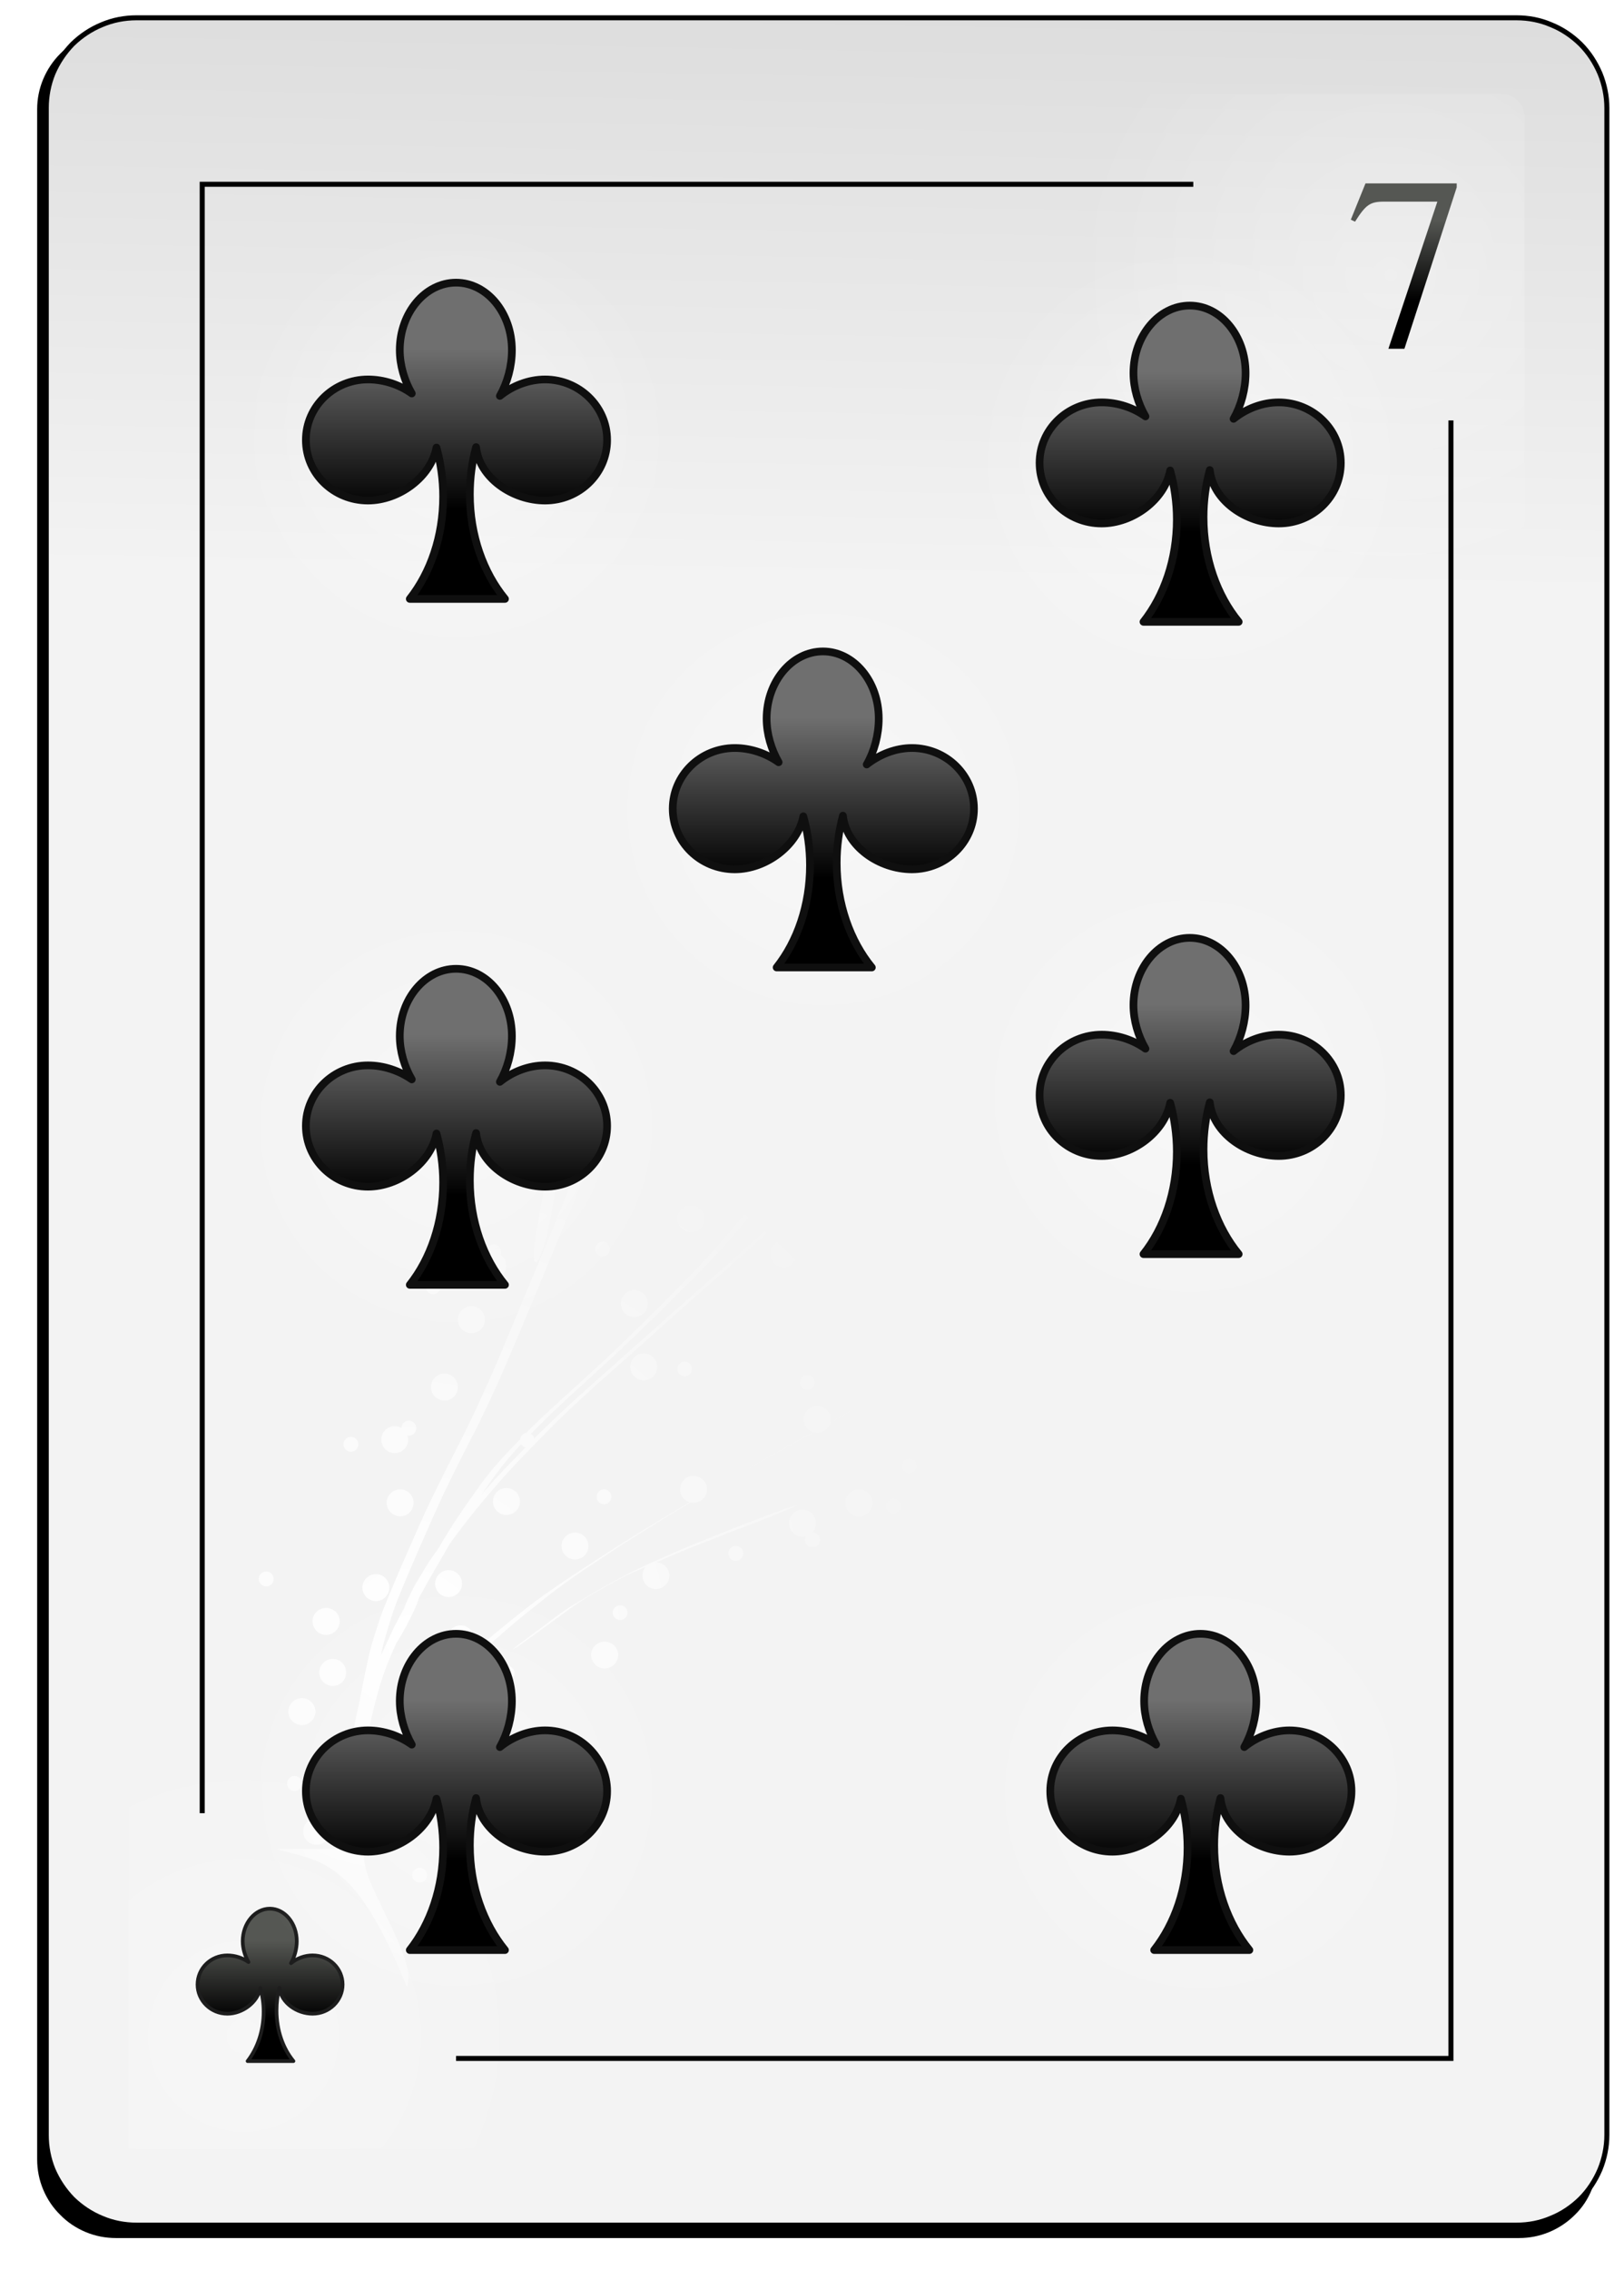<svg xmlns="http://www.w3.org/2000/svg" viewBox="0 0 73 102" width="73" height="102">
	<defs>
		<filter x="-50%" y="-50%" width="200%" height="200%" id="flt1"> <feGaussianBlur stdDeviation="0.85" /> </filter>
		<linearGradient id="grd1" gradientUnits="userSpaceOnUse"  x1="41.643" y1="26.195" x2="43.788" y2="-90.187">
			<stop offset="0" stop-color="#f3f3f3"  />
			<stop offset="1" stop-color="#8f8f8f"  />
		</linearGradient>
		<radialGradient id="grd2" gradientUnits="userSpaceOnUse"  cx="10.941" cy="91.497" r="13.273">
			<stop offset="0" stop-color="#ffffff"  />
			<stop offset="1" stop-color="#ffffff" stop-opacity="0" />
		</radialGradient>
		<radialGradient id="grd3" gradientUnits="userSpaceOnUse"  cx="62.519" cy="12.355" r="14.287">
			<stop offset="0" stop-color="#ffffff"  />
			<stop offset="1" stop-color="#ffffff" stop-opacity="0" />
		</radialGradient>
		<linearGradient id="grd4" gradientUnits="userSpaceOnUse"  x1="-59.32" y1="90.668" x2="-59.32" y2="87.192">
			<stop offset="0" stop-color="#000000"  />
			<stop offset="1" stop-color="#555753"  />
		</linearGradient>
		<radialGradient id="grd5" gradientUnits="userSpaceOnUse"  cx="18.375" cy="73.646" r="25.374">
			<stop offset="0" stop-color="#ffffff"  />
			<stop offset="1" stop-color="#ffffff" stop-opacity="0" />
		</radialGradient>
		<radialGradient id="grd6" gradientUnits="userSpaceOnUse"  cx="20.509" cy="50.626" r="9.813">
			<stop offset="0" stop-color="#ffffff"  />
			<stop offset="1" stop-color="#ffffff" stop-opacity="0" />
		</radialGradient>
		<linearGradient id="grd7" gradientUnits="userSpaceOnUse"  x1="-127.84" y1="53.707" x2="-127.84" y2="46.49">
			<stop offset="0" stop-color="#000000"  />
			<stop offset="1" stop-color="#6f6f6f"  />
		</linearGradient>
		<radialGradient id="grd8" gradientUnits="userSpaceOnUse"  cx="53.499" cy="49.246" r="9.813">
			<stop offset="0" stop-color="#ffffff"  />
			<stop offset="1" stop-color="#ffffff" stop-opacity="0" />
		</radialGradient>
		<linearGradient id="grd9" gradientUnits="userSpaceOnUse"  x1="-94.86" y1="52.326" x2="-94.86" y2="45.109">
			<stop offset="0" stop-color="#000000"  />
			<stop offset="1" stop-color="#6f6f6f"  />
		</linearGradient>
		<radialGradient id="grd10" gradientUnits="userSpaceOnUse"  cx="37.009" cy="36.371" r="9.813">
			<stop offset="0" stop-color="#ffffff"  />
			<stop offset="1" stop-color="#ffffff" stop-opacity="0" />
		</radialGradient>
		<linearGradient id="grd11" gradientUnits="userSpaceOnUse"  x1="-111.35" y1="39.451" x2="-111.35" y2="32.234">
			<stop offset="0" stop-color="#000000"  />
			<stop offset="1" stop-color="#6f6f6f"  />
		</linearGradient>
		<radialGradient id="grd12" gradientUnits="userSpaceOnUse"  cx="53.499" cy="20.837" r="9.813">
			<stop offset="0" stop-color="#ffffff"  />
			<stop offset="1" stop-color="#ffffff" stop-opacity="0" />
		</radialGradient>
		<linearGradient id="grd13" gradientUnits="userSpaceOnUse"  x1="-94.86" y1="23.915" x2="-94.86" y2="16.698">
			<stop offset="0" stop-color="#000000"  />
			<stop offset="1" stop-color="#6f6f6f"  />
		</linearGradient>
		<radialGradient id="grd14" gradientUnits="userSpaceOnUse"  cx="53.979" cy="80.512" r="9.813">
			<stop offset="0" stop-color="#ffffff"  />
			<stop offset="1" stop-color="#ffffff" stop-opacity="0" />
		</radialGradient>
		<linearGradient id="grd15" gradientUnits="userSpaceOnUse"  x1="-94.38" y1="83.592" x2="-94.38" y2="76.375">
			<stop offset="0" stop-color="#000000"  />
			<stop offset="1" stop-color="#6f6f6f"  />
		</linearGradient>
		<radialGradient id="grd16" gradientUnits="userSpaceOnUse"  cx="20.509" cy="19.807" r="9.813">
			<stop offset="0" stop-color="#ffffff"  />
			<stop offset="1" stop-color="#ffffff" stop-opacity="0" />
		</radialGradient>
		<linearGradient id="grd17" gradientUnits="userSpaceOnUse"  x1="-127.84" y1="22.885" x2="-127.84" y2="15.668">
			<stop offset="0" stop-color="#000000"  />
			<stop offset="1" stop-color="#6f6f6f"  />
		</linearGradient>
		<radialGradient id="grd18" gradientUnits="userSpaceOnUse"  cx="20.509" cy="80.512" r="9.813">
			<stop offset="0" stop-color="#ffffff"  />
			<stop offset="1" stop-color="#ffffff" stop-opacity="0" />
		</radialGradient>
		<linearGradient id="grd19" gradientUnits="userSpaceOnUse"  x1="-127.84" y1="83.592" x2="-127.84" y2="76.375">
			<stop offset="0" stop-color="#000000"  />
			<stop offset="1" stop-color="#6f6f6f"  />
		</linearGradient>
		<linearGradient id="grd20" gradientUnits="userSpaceOnUse"  x1="-474.568" y1="13.508" x2="-474.568" y2="9.885">
			<stop offset="0" stop-color="#000000"  />
			<stop offset="1" stop-color="#555753"  />
		</linearGradient>
	</defs>
	<style>
		tspan { white-space:pre }
		.shp0 { filter: url(#flt1);fill: #000000 } 
		.shp1 { fill: url(#grd1);stroke: #000000;stroke-width: 0.226 } 
		.shp2 { opacity: 0.31;fill: url(#grd2) } 
		.shp3 { opacity: 0.318;fill: url(#grd3) } 
		.shp4 { fill: none;stroke: #000000;stroke-width: 0.226 } 
		.shp5 { fill: url(#grd4);stroke: #1d1d1d;stroke-linejoin:round;stroke-width: 0.166 } 
		.shp6 { fill: url(#grd5) } 
		.shp7 { opacity: 0.4;fill: url(#grd6) } 
		.shp8 { fill: url(#grd7);stroke: #0f0f0f;stroke-linejoin:round;stroke-width: 0.346 } 
		.shp9 { opacity: 0.4;fill: url(#grd8) } 
		.shp10 { fill: url(#grd9);stroke: #0f0f0f;stroke-linejoin:round;stroke-width: 0.346 } 
		.shp11 { opacity: 0.4;fill: url(#grd10) } 
		.shp12 { fill: url(#grd11);stroke: #0f0f0f;stroke-linejoin:round;stroke-width: 0.346 } 
		.shp13 { opacity: 0.4;fill: url(#grd12) } 
		.shp14 { fill: url(#grd13);stroke: #0f0f0f;stroke-linejoin:round;stroke-width: 0.346 } 
		.shp15 { opacity: 0.4;fill: url(#grd14) } 
		.shp16 { fill: url(#grd15);stroke: #0f0f0f;stroke-linejoin:round;stroke-width: 0.346 } 
		.shp17 { opacity: 0.4;fill: url(#grd16) } 
		.shp18 { fill: url(#grd17);stroke: #0f0f0f;stroke-linejoin:round;stroke-width: 0.346 } 
		.shp19 { opacity: 0.4;fill: url(#grd18) } 
		.shp20 { fill: url(#grd19);stroke: #0f0f0f;stroke-linejoin:round;stroke-width: 0.346 } 
		.shp21 { fill: url(#grd20) } 
	</style>
	<g id="-e-Club7">
		<g id="Layer">
			<path id="Layer" fill-rule="evenodd" class="shp0" d="M5.21 1.37L68.29 1.37C68.75 1.37 69.21 1.47 69.64 1.64C70.07 1.82 70.46 2.08 70.79 2.41C71.12 2.74 71.38 3.13 71.55 3.56C71.73 3.99 71.82 4.45 71.82 4.91L71.82 97.02C71.82 97.49 71.73 97.95 71.55 98.38C71.38 98.81 71.12 99.2 70.79 99.52C70.46 99.85 70.07 100.11 69.64 100.29C69.21 100.47 68.75 100.56 68.29 100.56L5.21 100.56C4.74 100.56 4.28 100.47 3.85 100.29C3.42 100.11 3.03 99.85 2.71 99.52C2.38 99.2 2.12 98.81 1.94 98.38C1.76 97.95 1.67 97.49 1.67 97.02L1.67 4.91C1.67 4.45 1.76 3.99 1.94 3.56C2.12 3.13 2.38 2.74 2.71 2.41C3.03 2.08 3.42 1.82 3.85 1.64C4.28 1.47 4.74 1.37 5.21 1.37" />
			<path id="Layer" fill-rule="evenodd" class="shp1" d="M6.13 0.8L68.17 0.8C68.71 0.8 69.23 0.9 69.72 1.11C70.22 1.31 70.66 1.61 71.04 1.98C71.42 2.36 71.71 2.81 71.92 3.3C72.12 3.79 72.23 4.32 72.23 4.85L72.23 95.93C72.23 96.46 72.12 96.99 71.92 97.48C71.71 97.97 71.42 98.42 71.04 98.8C70.66 99.17 70.22 99.47 69.72 99.67C69.23 99.88 68.71 99.98 68.17 99.98L6.13 99.98C5.6 99.98 5.07 99.88 4.58 99.67C4.09 99.47 3.64 99.17 3.26 98.8C2.89 98.42 2.59 97.97 2.38 97.48C2.18 96.99 2.08 96.46 2.08 95.93L2.08 4.85C2.08 4.32 2.18 3.79 2.38 3.3C2.59 2.81 2.89 2.36 3.26 1.98C3.64 1.61 4.09 1.31 4.58 1.11C5.07 0.9 5.6 0.8 6.13 0.8" />
			<path id="Layer" class="shp2" d="M32.32 96.56L5.78 96.56L5.78 72.28L32.32 72.28L32.32 96.56Z" />
			<path id="Layer" class="shp3" d="M40.99 4.22L67.49 4.22C67.63 4.22 67.76 4.24 67.89 4.3C68.01 4.35 68.13 4.42 68.22 4.52C68.32 4.62 68.4 4.73 68.45 4.86C68.5 4.98 68.53 5.12 68.53 5.25L68.53 48.46C68.53 48.59 68.5 48.73 68.45 48.85C68.4 48.98 68.32 49.09 68.22 49.19C68.13 49.28 68.01 49.36 67.89 49.41C67.76 49.46 67.63 49.49 67.49 49.49L40.99 49.49C40.85 49.49 40.72 49.46 40.59 49.41C40.47 49.36 40.35 49.28 40.26 49.19C40.16 49.09 40.08 48.98 40.03 48.85C39.98 48.73 39.95 48.59 39.95 48.46L39.95 5.25C39.95 5.12 39.98 4.98 40.03 4.86C40.08 4.73 40.16 4.62 40.26 4.52C40.35 4.42 40.47 4.35 40.59 4.3C40.72 4.24 40.85 4.22 40.99 4.22" />
			<path id="Layer" class="shp4" d="M20.5 92.49L65.22 92.49L65.22 18.89" />
			<path id="Layer" class="shp4" d="M53.64 8.28L9.09 8.28L9.09 81.47" />
		</g>
		<g id="Layer">
			<path id="Layer" class="shp5" d="M12.13 85.76C11.46 85.76 10.91 86.42 10.91 87.22C10.91 87.55 11.01 87.88 11.17 88.16C10.9 87.97 10.56 87.86 10.22 87.86C9.48 87.86 8.88 88.44 8.88 89.17C8.88 89.89 9.48 90.48 10.22 90.48C10.9 90.48 11.58 89.97 11.7 89.33C11.8 89.66 11.85 90.02 11.85 90.39C11.85 91.26 11.57 92.04 11.13 92.61L13.19 92.61C12.72 92.04 12.43 91.23 12.43 90.34C12.43 89.98 12.47 89.64 12.56 89.32C12.64 89.99 13.35 90.48 14.05 90.48C14.8 90.48 15.4 89.89 15.4 89.17C15.4 88.44 14.8 87.86 14.05 87.86C13.7 87.86 13.35 87.99 13.08 88.21C13.24 87.93 13.34 87.57 13.34 87.22C13.34 86.42 12.8 85.76 12.13 85.76L12.13 85.76Z" />
		</g>
		<path id="Layer" fill-rule="evenodd" class="shp6" d="M18.28 89.26C18.28 89.26 18.28 89.26 18.28 89.26C18.28 89.26 18.28 89.26 18.28 89.26L18.28 89.26ZM18.28 89.26C15.97 83.49 14.41 83.65 12.42 83.08L15.39 83.08C15.41 82.98 15.43 82.88 15.44 82.78C15.5 82.53 15.57 82.28 15.65 82.04C15.65 81.71 15.65 81.38 15.65 81.05C15.66 80.33 15.76 79.62 15.85 78.91C15.87 78.73 15.9 78.55 15.92 78.37C15.83 78.29 15.85 77.75 16.11 76.69C16.16 76.47 16.2 76.25 16.24 76.04C16.33 75.54 16.44 75.04 16.55 74.54C16.67 73.95 16.87 73.38 17.05 72.81C17.29 72.12 17.58 71.46 17.86 70.79C18.21 69.98 18.57 69.16 18.93 68.35C19.42 67.26 19.97 66.19 20.51 65.12C21.19 63.81 21.8 62.46 22.39 61.1C23.08 59.45 23.77 57.79 24.46 56.13C25.21 54.37 25.92 52.58 26.59 50.78C26.64 50.67 26.68 50.55 26.72 50.44C26.71 50.4 26.7 50.36 26.7 50.32C26.7 50.19 26.76 50.08 26.86 50.03C27.46 48.35 28 46.65 28.52 44.95C29.18 42.8 29.73 40.62 30.17 38.42C30.62 35.87 30.73 33.27 30.7 30.68C30.64 28.57 30.42 26.47 30.17 24.37C30.07 24.46 29.93 24.52 29.78 24.52C29.45 24.52 29.17 24.25 29.17 23.92C29.17 23.58 29.45 23.31 29.78 23.31C29.88 23.31 29.97 23.34 30.06 23.38L29.99 22.81C29.89 22.07 29.79 21.33 29.68 20.59C29.63 20.7 29.51 20.77 29.39 20.77C29.2 20.77 29.05 20.62 29.05 20.44C29.05 20.25 29.2 20.1 29.39 20.1C29.47 20.1 29.56 20.13 29.62 20.19C29.52 19.5 29.41 18.8 29.3 18.1C29.13 17.03 29.16 16.39 29.28 16.22C29.18 16.12 29.12 15.97 29.12 15.81C29.12 15.47 29.38 15.21 29.72 15.21C30.05 15.21 30.33 15.47 30.33 15.81C30.33 16.14 30.05 16.41 29.72 16.41C29.65 16.41 29.59 16.4 29.53 16.38C29.64 16.62 29.77 17.07 29.88 17.77C30.13 19.34 30.36 20.91 30.56 22.48C30.88 25.09 31.19 27.71 31.27 30.35C31.29 32.94 31.19 35.54 30.75 38.09C30.32 40.29 29.75 42.46 29.1 44.61C28.54 46.46 27.96 48.3 27.3 50.12C27.34 50.17 27.36 50.24 27.36 50.32C27.36 50.47 27.25 50.6 27.11 50.64C26.46 52.37 25.77 54.09 25.05 55.79C24.36 57.45 23.68 59.11 22.98 60.76C22.4 62.12 21.79 63.47 21.11 64.77C20.57 65.84 20.02 66.91 19.54 68C19.18 68.82 18.82 69.62 18.47 70.44C18.19 71.1 17.9 71.77 17.66 72.45C17.48 73.03 17.29 73.6 17.16 74.19C17.15 74.26 17.13 74.33 17.12 74.4C17.31 73.98 17.5 73.56 17.7 73.14C17.86 72.83 18.02 72.52 18.19 72.22C18.19 72.21 18.19 72.2 18.19 72.2C18.27 71.95 18.41 71.72 18.51 71.49C18.68 71.14 18.9 70.82 19.09 70.49C19.28 70.17 19.49 69.87 19.71 69.57C20.28 68.57 20.94 67.62 21.62 66.68C22.14 65.96 22.75 65.31 23.38 64.67C23.4 64.52 23.51 64.41 23.65 64.38L24.17 63.87C25.17 62.92 26.21 62.01 27.22 61.07C28.4 59.96 29.55 58.81 30.69 57.65C32 56.34 33.2 54.94 34.31 53.46C35.56 51.75 36.6 49.91 37.61 48.05C37.94 47.45 38.25 46.84 38.55 46.22L38.43 46.24C38.09 46.24 37.83 45.96 37.83 45.63C37.83 45.29 38.09 45.03 38.43 45.03C38.65 45.03 38.85 45.15 38.95 45.33C39.44 44.22 39.87 43.09 40.26 41.94L40.33 41.7C40.29 41.43 40.27 41.04 40.29 40.49C40.32 39.55 40.34 38.61 40.31 37.67C40.25 35.99 40.14 34.3 39.92 32.63C39.74 31.49 39.56 30.35 39.23 29.24C39.06 28.68 38.91 28.11 38.65 27.58C38.57 27.43 38.52 27.26 38.39 27.15C36.46 25.46 37.1 25.07 39.01 26.78C39.14 26.9 39.19 27.08 39.28 27.22C39.53 27.76 39.68 28.32 39.84 28.89C40.17 30 40.34 31.14 40.52 32.29C40.74 33.96 40.84 35.64 40.9 37.33C40.91 38.04 40.91 38.75 40.89 39.46C41.21 37.97 41.44 36.46 41.63 34.95C41.68 34.28 41.71 33.61 41.73 32.94C41.66 32.97 41.59 32.99 41.52 32.99C41.18 32.99 40.91 32.71 40.91 32.38C40.91 32.04 41.18 31.78 41.52 31.78C41.6 31.78 41.68 31.8 41.75 31.83C41.76 30.79 41.73 29.75 41.7 28.72C41.46 28.64 41.28 28.42 41.28 28.15C41.28 27.89 41.44 27.67 41.67 27.59C41.66 27.48 41.66 27.37 41.65 27.26C41.64 26.84 41.63 26.43 41.61 26.01C41.52 23.67 42.1 23.33 42.18 25.68C42.2 26.09 42.21 26.51 42.23 26.93C42.23 27.17 42.24 27.42 42.25 27.67C42.39 27.78 42.49 27.95 42.49 28.15C42.49 28.33 42.41 28.49 42.28 28.6C42.34 30.61 42.36 32.62 42.2 34.62C41.91 36.98 41.53 39.33 40.84 41.61C40.13 43.72 39.28 45.77 38.19 47.72C37.18 49.57 36.14 51.42 34.9 53.12C33.79 54.6 32.6 56.01 31.29 57.31C30.15 58.47 28.99 59.61 27.81 60.72C26.8 61.66 25.77 62.58 24.77 63.52C24.47 63.82 24.16 64.12 23.86 64.43C23.94 64.47 24 64.54 24.02 64.63C24.78 63.86 25.58 63.13 26.39 62.4L29.19 59.91C30.18 59.02 31.18 58.15 32.18 57.27C33.3 56.3 34.39 55.29 35.47 54.26C36.69 53.1 37.88 51.92 39.06 50.72C40.31 49.46 41.49 48.14 42.64 46.79C43.51 45.74 44.35 44.66 45.16 43.57C45.15 43.53 45.15 43.49 45.15 43.45C45.15 43.14 45.38 42.89 45.69 42.86L46.3 42.02C47.38 40.53 48.36 38.97 49.28 37.38C49.25 37.4 49.21 37.41 49.17 37.41C48.98 37.41 48.84 37.26 48.84 37.07C48.84 36.89 48.98 36.73 49.17 36.73C49.33 36.73 49.46 36.85 49.49 37C49.58 36.85 49.67 36.71 49.75 36.56C50.83 34.55 51.86 32.5 52.55 30.32C53.06 28.42 53.36 26.47 53.67 24.53C54.04 22.2 54.62 21.86 54.25 24.19C53.94 26.13 53.64 28.09 53.13 29.99C52.45 32.17 51.42 34.22 50.34 36.22C49.29 38.1 48.15 39.93 46.88 41.68C46.59 42.09 46.29 42.49 45.99 42.9C46.21 42.99 46.35 43.2 46.35 43.45C46.35 43.78 46.09 44.06 45.75 44.06C45.57 44.06 45.4 43.97 45.29 43.84C44.62 44.72 43.93 45.6 43.22 46.45C42.07 47.8 40.89 49.12 39.64 50.38C39.08 50.96 38.5 51.53 37.93 52.1C38.1 51.94 38.4 51.67 38.86 51.28C39.96 50.34 41.08 49.41 42.23 48.53C43.31 47.72 44.42 46.93 45.64 46.33C45.74 46.13 45.94 46 46.18 46C46.23 46 46.28 46 46.33 46.01C46.52 45.94 46.7 45.89 46.91 45.88C49.33 45.72 48.87 46.04 46.63 46.21C46.72 46.31 46.78 46.45 46.78 46.6C46.78 46.93 46.51 47.2 46.18 47.2C45.84 47.2 45.57 46.93 45.57 46.6C45.57 46.53 45.59 46.48 45.6 46.42L45.1 46.64C44.7 46.8 43.66 47.57 42.83 48.19C41.68 49.07 40.55 50 39.45 50.94C38.31 51.91 37.65 52.41 37.76 52.27C37.2 52.82 36.64 53.37 36.07 53.91C34.99 54.94 33.9 55.95 32.78 56.93C31.78 57.8 30.78 58.67 29.8 59.56C28.87 60.4 27.93 61.23 27 62.05C26.13 62.83 25.27 63.62 24.46 64.46C23.74 65.19 23.01 65.93 22.34 66.71C21.81 67.32 21.29 67.94 20.8 68.58L20.28 69.28C20.25 69.33 20.22 69.37 20.19 69.42C19.74 70.19 19.29 70.96 18.86 71.74L18.82 71.84C18.78 71.96 18.74 72.09 18.68 72.21C18.33 72.98 18.02 73.52 17.81 73.84C17.49 74.55 17.19 75.28 16.99 76.04C16.76 76.87 16.55 77.7 16.46 78.56C16.38 79.17 16.31 79.77 16.28 80.38L16.42 80.08C16.74 79.47 17.12 78.89 17.51 78.32C17.82 77.84 18.16 77.4 18.53 76.96C18.45 76.86 18.41 76.74 18.41 76.6C18.41 76.27 18.68 75.99 19.01 75.99C19.13 75.99 19.23 76.03 19.32 76.08C19.9 75.48 20.52 74.92 21.14 74.36C21.95 73.62 22.81 72.93 23.67 72.25C24.71 71.45 25.8 70.74 26.9 70.03C28.15 69.21 29.43 68.44 30.71 67.67L31 67.5C30.75 67.43 30.57 67.2 30.57 66.92C30.57 66.59 30.84 66.31 31.17 66.31C31.51 66.31 31.78 66.59 31.78 66.92C31.78 67.26 31.51 67.52 31.17 67.52C31.13 67.52 31.07 67.52 31.03 67.51C29.97 68.14 28.93 68.79 27.89 69.45C26.8 70.17 25.71 70.87 24.68 71.67C23.82 72.35 22.96 73.03 22.15 73.77C21.42 74.43 20.68 75.09 20.02 75.82L19.57 76.35C19.6 76.43 19.62 76.51 19.62 76.6C19.62 76.94 19.35 77.2 19.01 77.2C18.98 77.2 18.94 77.2 18.91 77.2C18.78 77.37 18.65 77.55 18.53 77.73C18.15 78.31 17.76 78.88 17.44 79.49C17.22 79.96 16.99 80.42 16.84 80.93C16.77 81.16 16.7 81.39 16.63 81.61C16.72 81.67 16.77 81.78 16.77 81.89C16.77 82.06 16.64 82.21 16.47 82.22C16.42 82.52 16.34 82.82 16.34 83.13C16.35 83.3 16.35 83.48 16.38 83.65C16.4 83.75 16.41 83.86 16.44 83.95C16.71 85.16 18.81 88.35 18.28 89.26ZM18.53 84.25C18.53 84.07 18.68 83.92 18.87 83.92C19.05 83.92 19.2 84.07 19.2 84.25C19.2 84.44 19.05 84.58 18.87 84.58C18.68 84.58 18.53 84.44 18.53 84.25ZM13.63 82.29C13.63 81.95 13.9 81.68 14.23 81.68C14.57 81.68 14.84 81.95 14.84 82.29C14.84 82.62 14.57 82.89 14.23 82.89C13.9 82.89 13.63 82.62 13.63 82.29ZM16.9 81.56C16.9 81.22 17.17 80.96 17.5 80.96C17.83 80.96 18.11 81.22 18.11 81.56C18.11 81.89 17.83 82.17 17.5 82.17C17.17 82.17 16.9 81.89 16.9 81.56ZM12.91 80.14C12.91 79.95 13.05 79.8 13.24 79.8C13.42 79.8 13.57 79.95 13.57 80.14C13.57 80.32 13.42 80.47 13.24 80.47C13.05 80.47 12.91 80.32 12.91 80.14ZM14.42 79.59C14.42 79.41 14.57 79.26 14.75 79.26C14.93 79.26 15.08 79.41 15.08 79.59C15.08 79.78 14.93 79.92 14.75 79.92C14.57 79.92 14.42 79.78 14.42 79.59ZM19.86 78.6C19.86 78.26 20.13 77.99 20.46 77.99C20.8 77.99 21.07 78.26 21.07 78.6C21.07 78.93 20.8 79.2 20.46 79.2C20.13 79.2 19.86 78.93 19.86 78.6ZM21.55 77.84C21.55 77.66 21.7 77.51 21.88 77.51C22.07 77.51 22.22 77.66 22.22 77.84C22.22 78.02 22.07 78.17 21.88 78.17C21.7 78.17 21.55 78.02 21.55 77.84ZM12.96 76.91C12.96 76.57 13.24 76.3 13.57 76.3C13.9 76.3 14.18 76.57 14.18 76.91C14.18 77.24 13.9 77.51 13.57 77.51C13.24 77.51 12.96 77.24 12.96 76.91ZM14.35 75.15C14.35 74.81 14.63 74.54 14.96 74.54C15.3 74.54 15.56 74.81 15.56 75.15C15.56 75.48 15.3 75.75 14.96 75.75C14.63 75.75 14.35 75.48 14.35 75.15ZM22.46 75.18C22.46 75 22.61 74.85 22.8 74.85C22.98 74.85 23.13 75 23.13 75.18C23.13 75.36 22.98 75.51 22.8 75.51C22.61 75.51 22.46 75.36 22.46 75.18ZM26.57 74.36C26.57 74.03 26.85 73.76 27.18 73.76C27.51 73.76 27.79 74.03 27.79 74.36C27.79 74.69 27.51 74.97 27.18 74.97C26.85 74.97 26.57 74.69 26.57 74.36ZM20.1 73.64C20.1 73.31 20.38 73.03 20.71 73.03C21.04 73.03 21.31 73.31 21.31 73.64C21.31 73.97 21.04 74.24 20.71 74.24C20.38 74.24 20.1 73.97 20.1 73.64ZM23.08 74.09C23.06 74.09 23.43 73.8 24.3 73.16C24.77 72.81 25.23 72.44 25.74 72.13C26.85 71.47 27.97 70.8 29.16 70.27C30.01 69.89 30.86 69.5 31.73 69.17C32.33 68.93 32.93 68.68 33.54 68.45L34.33 68.15C36.71 67.24 36.09 67.6 33.71 68.51L32.93 68.8C32.32 69.04 31.71 69.28 31.11 69.52C30.57 69.73 30.04 69.96 29.51 70.2C29.83 70.22 30.09 70.47 30.09 70.79C30.09 71.12 29.81 71.4 29.48 71.4C29.14 71.4 28.88 71.12 28.88 70.79C28.88 70.64 28.93 70.51 29.02 70.41L28.55 70.61C27.88 70.88 26.55 71.67 26.35 71.79C25.84 72.1 25.38 72.46 24.9 72.81C23.79 73.63 23.11 74.1 23.08 74.09L23.08 74.09ZM14.05 72.85C14.05 72.51 14.32 72.25 14.66 72.25C14.99 72.25 15.27 72.51 15.27 72.85C15.27 73.18 14.99 73.46 14.66 73.46C14.32 73.46 14.05 73.18 14.05 72.85ZM27.54 72.46C27.54 72.28 27.69 72.13 27.87 72.13C28.06 72.13 28.21 72.28 28.21 72.46C28.21 72.64 28.06 72.79 27.87 72.79C27.69 72.79 27.54 72.64 27.54 72.46ZM16.29 71.33C16.29 71 16.57 70.73 16.9 70.73C17.23 70.73 17.5 71 17.5 71.33C17.5 71.67 17.23 71.94 16.9 71.94C16.57 71.94 16.29 71.67 16.29 71.33ZM19.56 71.16C19.56 70.82 19.83 70.55 20.17 70.55C20.5 70.55 20.77 70.82 20.77 71.16C20.77 71.49 20.5 71.76 20.17 71.76C19.83 71.76 19.56 71.49 19.56 71.16ZM11.63 70.95C11.63 70.76 11.78 70.61 11.97 70.61C12.15 70.61 12.3 70.76 12.3 70.95C12.3 71.13 12.15 71.28 11.97 71.28C11.78 71.28 11.63 71.13 11.63 70.95ZM32.74 69.79C32.74 69.61 32.89 69.46 33.08 69.46C33.26 69.46 33.41 69.61 33.41 69.79C33.41 69.98 33.26 70.13 33.08 70.13C32.89 70.13 32.74 69.98 32.74 69.79ZM25.24 69.46C25.24 69.13 25.52 68.86 25.85 68.86C26.18 68.86 26.45 69.13 26.45 69.46C26.45 69.8 26.18 70.07 25.85 70.07C25.52 70.07 25.24 69.8 25.24 69.46ZM36.53 69.52C36.34 69.52 36.19 69.38 36.19 69.19C36.19 69.13 36.21 69.07 36.24 69.02C36.19 69.03 36.13 69.04 36.07 69.04C35.74 69.04 35.47 68.77 35.47 68.44C35.47 68.1 35.74 67.83 36.07 67.83C36.41 67.83 36.68 68.1 36.68 68.44C36.68 68.6 36.61 68.75 36.5 68.86L36.53 68.86C36.71 68.86 36.86 69.01 36.86 69.19C36.86 69.38 36.71 69.52 36.53 69.52L36.53 69.52ZM38 67.52C38 67.19 38.28 66.92 38.61 66.92C38.95 66.92 39.22 67.19 39.22 67.52C39.22 67.86 38.95 68.13 38.61 68.13C38.28 68.13 38 67.86 38 67.52ZM17.38 67.52C17.38 67.19 17.66 66.92 17.99 66.92C18.32 66.92 18.59 67.19 18.59 67.52C18.59 67.86 18.32 68.13 17.99 68.13C17.66 68.13 17.38 67.86 17.38 67.52ZM22.16 67.47C22.16 67.13 22.43 66.86 22.76 66.86C23.1 66.86 23.37 67.13 23.37 67.47C23.37 67.8 23.1 68.07 22.76 68.07C22.43 68.07 22.16 67.8 22.16 67.47ZM39.82 67.68C39.82 67.5 39.97 67.35 40.15 67.35C40.34 67.35 40.49 67.5 40.49 67.68C40.49 67.86 40.34 68.01 40.15 68.01C39.97 68.01 39.82 67.86 39.82 67.68ZM26.82 67.26C26.82 67.07 26.97 66.92 27.15 66.92C27.34 66.92 27.48 67.07 27.48 67.26C27.48 67.44 27.34 67.59 27.15 67.59C26.97 67.59 26.82 67.44 26.82 67.26ZM21.62 67.19C21.62 67.19 21.62 67.19 21.62 67.19C21.62 67.19 21.62 67.19 21.62 67.19L21.62 67.19ZM21.62 67.19C21.65 67.15 21.69 67.11 21.72 67.06C22.33 66.36 22.97 65.7 23.62 65.04C23.54 65.01 23.46 64.96 23.42 64.89C22.99 65.35 22.59 65.83 22.22 66.34C22.01 66.62 21.82 66.9 21.62 67.19ZM33.12 66.28C33.13 66.28 33.13 66.27 33.14 66.27C33.13 66.27 33.13 66.28 33.12 66.28L33.12 66.28ZM33.14 66.27C34.11 65.71 35.09 65.16 36.07 64.61C36.19 64.55 36.38 64.44 36.54 64.35C36.31 64.27 36.13 64.04 36.13 63.78C36.13 63.44 36.4 63.17 36.74 63.17C37.07 63.17 37.34 63.44 37.34 63.78C37.34 63.82 37.34 63.87 37.33 63.91L39.4 62.74C38.71 63.14 38.01 63.54 37.32 63.93C37.25 64.19 37.02 64.38 36.74 64.38C36.68 64.38 36.62 64.37 36.57 64.36C36.07 64.63 35.57 64.91 35.08 65.18C34.38 65.57 33.72 65.94 33.14 66.27ZM40.55 65.86C40.55 65.68 40.7 65.53 40.88 65.53C41.07 65.53 41.21 65.68 41.21 65.86C41.21 66.05 41.07 66.19 40.88 66.19C40.7 66.19 40.55 66.05 40.55 65.86ZM17.74 65.29C17.41 65.29 17.14 65.02 17.14 64.68C17.14 64.35 17.41 64.08 17.74 64.08C17.85 64.08 17.96 64.11 18.05 64.16C18.05 63.98 18.19 63.83 18.38 63.83C18.56 63.83 18.71 63.99 18.71 64.17C18.71 64.36 18.56 64.51 18.38 64.51C18.35 64.51 18.34 64.5 18.31 64.5C18.33 64.56 18.35 64.62 18.35 64.68C18.35 65.02 18.08 65.29 17.74 65.29ZM15.44 64.89C15.44 64.71 15.59 64.56 15.78 64.56C15.96 64.56 16.11 64.71 16.11 64.89C16.11 65.08 15.96 65.23 15.78 65.23C15.59 65.23 15.44 65.08 15.44 64.89ZM19.37 62.33C19.37 61.99 19.65 61.72 19.98 61.72C20.32 61.72 20.58 61.99 20.58 62.33C20.58 62.66 20.32 62.93 19.98 62.93C19.65 62.93 19.37 62.66 19.37 62.33ZM45.21 62.48C45.21 62.29 45.36 62.14 45.54 62.14C45.72 62.14 45.87 62.29 45.87 62.48C45.87 62.66 45.72 62.81 45.54 62.81C45.36 62.81 45.21 62.66 45.21 62.48ZM39.64 62.6L39.66 62.59C39.65 62.6 39.64 62.6 39.64 62.6L39.64 62.6ZM39.66 62.59C41.14 61.73 42.54 60.75 43.91 59.72C44.96 58.91 45.95 58.04 46.91 57.14C46.91 57.13 46.92 57.11 46.92 57.1C46.44 57.52 45.94 57.9 45.44 58.3C43.53 59.82 42.93 60.17 44.84 58.64C45.39 58.21 45.94 57.78 46.47 57.32C47.19 56.7 47.91 56.06 48.63 55.43C49.9 54.07 51.01 52.58 52.06 51.05C53.31 49.28 54.23 47.32 54.98 45.29C55.77 43.08 56.09 40.76 56.26 38.44C56.46 36.36 56.29 34.29 56.03 32.22C55.54 28.37 56.48 27.82 56.98 31.68C57.25 33.74 57.43 35.81 57.22 37.89C57.07 39.91 56.81 41.91 56.23 43.85C56.34 43.75 56.48 43.69 56.64 43.69C56.98 43.69 57.24 43.96 57.24 44.3C57.24 44.63 56.98 44.91 56.64 44.91C56.35 44.91 56.1 44.69 56.05 44.42C56.01 44.52 55.99 44.63 55.95 44.73C55.2 46.76 54.28 48.71 53.03 50.49C52.33 51.5 51.61 52.5 50.84 53.45C51.39 52.94 51.95 52.44 52.49 51.92L53.17 51.23C53.22 51.08 53.33 50.97 53.47 50.9C53.92 50.41 54.34 49.9 54.7 49.34C55.27 48.5 55.84 47.66 56.39 46.8C56.93 45.95 57.47 45.09 57.99 44.23C58.44 43.48 58.89 42.73 59.29 41.96C59.51 41.49 59.75 41.03 59.91 40.53C59.98 40.34 60.03 40.15 60.12 39.97C60.35 39.51 60.55 39.15 60.73 38.85C60.53 38.76 60.39 38.55 60.39 38.31C60.39 37.99 60.64 37.73 60.96 37.71C60.87 37.65 60.81 37.55 60.81 37.43C60.81 37.25 60.96 37.1 61.14 37.1C61.33 37.1 61.48 37.25 61.48 37.43C61.48 37.59 61.37 37.71 61.23 37.75C61.45 37.84 61.6 38.06 61.6 38.31C61.6 38.61 61.38 38.86 61.09 38.9C61 39.1 60.88 39.34 60.74 39.61C60.65 39.79 60.6 39.98 60.53 40.17C60.37 40.67 60.13 41.13 59.91 41.6L59.67 42.05C59.78 41.94 59.92 41.88 60.08 41.88C60.42 41.88 60.69 42.15 60.69 42.48C60.69 42.82 60.42 43.09 60.08 43.09C59.75 43.09 59.48 42.82 59.48 42.48C59.48 42.44 59.49 42.4 59.5 42.36C59.21 42.87 58.9 43.37 58.6 43.87C58.08 44.74 57.54 45.59 56.99 46.45C56.45 47.3 55.88 48.15 55.31 48.99C54.88 49.66 54.35 50.26 53.81 50.84C54.11 50.87 54.34 51.13 54.34 51.44C54.34 51.77 54.07 52.04 53.74 52.04C53.43 52.04 53.18 51.82 53.13 51.52L53.09 51.57C52.14 52.48 51.17 53.35 50.19 54.23L50.14 54.27C49.83 54.63 49.5 54.98 49.17 55.32C48.71 55.79 48.24 56.24 47.76 56.69C47.97 56.79 48.11 57 48.11 57.24C48.11 57.58 47.84 57.85 47.51 57.85C47.25 57.85 47.03 57.68 46.94 57.45C46.28 58.04 45.6 58.6 44.89 59.15C43.49 60.2 42.06 61.2 40.54 62.08L39.66 62.59ZM35.95 62.12C35.95 61.93 36.1 61.78 36.29 61.78C36.47 61.78 36.62 61.93 36.62 62.12C36.62 62.3 36.47 62.45 36.29 62.45C36.1 62.45 35.95 62.3 35.95 62.12ZM42.34 62.2L42.27 62.2C42.09 62.2 41.94 62.05 41.94 61.87C41.94 61.68 42.09 61.54 42.27 61.54C42.46 61.54 42.61 61.68 42.61 61.87C42.61 62.03 42.49 62.17 42.34 62.2ZM28.33 61.42C28.33 61.08 28.6 60.81 28.93 60.81C29.27 60.81 29.54 61.08 29.54 61.42C29.54 61.75 29.27 62.02 28.93 62.02C28.6 62.02 28.33 61.75 28.33 61.42ZM30.45 61.51C30.45 61.32 30.6 61.18 30.78 61.18C30.96 61.18 31.11 61.32 31.11 61.51C31.11 61.69 30.96 61.84 30.78 61.84C30.6 61.84 30.45 61.69 30.45 61.51ZM39.22 59.99C39.22 59.81 39.37 59.66 39.55 59.66C39.74 59.66 39.89 59.81 39.89 59.99C39.89 60.18 39.74 60.33 39.55 60.33C39.37 60.33 39.22 60.18 39.22 59.99ZM41.94 59.54C41.94 59.21 42.21 58.93 42.54 58.93C42.88 58.93 43.15 59.21 43.15 59.54C43.15 59.88 42.88 60.15 42.54 60.15C42.21 60.15 41.94 59.88 41.94 59.54ZM20.58 59.3C20.58 58.97 20.86 58.69 21.19 58.69C21.53 58.69 21.8 58.97 21.8 59.3C21.8 59.64 21.53 59.9 21.19 59.9C20.86 59.9 20.58 59.64 20.58 59.3ZM49.5 58.97C49.5 58.79 49.65 58.64 49.83 58.64C50.02 58.64 50.16 58.79 50.16 58.97C50.16 59.15 50.02 59.3 49.83 59.3C49.65 59.3 49.5 59.15 49.5 58.97ZM27.91 58.57C27.91 58.24 28.18 57.97 28.51 57.97C28.84 57.97 29.12 58.24 29.12 58.57C29.12 58.91 28.84 59.18 28.51 59.18C28.18 59.18 27.91 58.91 27.91 58.57ZM19.13 57.82C19.13 57.63 19.28 57.48 19.47 57.48C19.65 57.48 19.8 57.63 19.8 57.82C19.8 58 19.65 58.15 19.47 58.15C19.28 58.15 19.13 58 19.13 57.82ZM43.27 57.48C43.27 57.15 43.54 56.88 43.87 56.88C44.21 56.88 44.48 57.15 44.48 57.48C44.48 57.82 44.21 58.09 43.87 58.09C43.54 58.09 43.27 57.82 43.27 57.48ZM22.16 57.48C21.83 57.48 21.55 57.22 21.55 56.88C21.55 56.65 21.69 56.46 21.88 56.35C21.87 56.32 21.86 56.29 21.86 56.25C21.86 56.06 22 55.91 22.19 55.91C22.37 55.91 22.52 56.06 22.52 56.25C22.52 56.3 22.52 56.34 22.5 56.38C22.66 56.49 22.76 56.67 22.76 56.88C22.76 57.22 22.49 57.48 22.16 57.48L22.16 57.48ZM34.62 56.34C34.62 56.01 34.89 55.73 35.23 55.73C35.56 55.73 35.83 56.01 35.83 56.34C35.83 56.67 35.56 56.94 35.23 56.94C34.89 56.94 34.62 56.67 34.62 56.34ZM24.08 56.72C23.96 56.73 23.94 56.22 24.15 55.12C24.38 53.85 24.62 52.58 24.75 51.3C24.91 49.72 25.01 48.13 24.95 46.55C24.89 45.36 24.81 44.18 24.61 43C24.48 42.21 24.35 41.42 24.15 40.64C24.06 40.34 24 40.04 23.86 39.75C22.78 37.44 23.44 37.06 24.49 39.39C24.62 39.68 24.68 39.99 24.77 40.29C24.97 41.07 25.09 41.86 25.21 42.65C25.42 43.83 25.49 45.01 25.55 46.2C25.6 47.79 25.5 49.38 25.34 50.96C25.2 52.24 24.97 53.51 24.73 54.78C24.5 56.03 24.22 56.71 24.08 56.72L24.08 56.72ZM36.68 56.37C36.68 56.18 36.82 56.04 37.01 56.04C37.19 56.04 37.34 56.18 37.34 56.37C37.34 56.55 37.19 56.7 37.01 56.7C36.82 56.7 36.68 56.55 36.68 56.37ZM26.76 56.13C26.76 55.94 26.9 55.79 27.09 55.79C27.27 55.79 27.42 55.94 27.42 56.13C27.42 56.31 27.27 56.46 27.09 56.46C26.9 56.46 26.76 56.31 26.76 56.13ZM30.45 54.76C30.45 54.43 30.72 54.16 31.05 54.16C31.39 54.16 31.66 54.43 31.66 54.76C31.66 55.1 31.39 55.37 31.05 55.37C30.72 55.37 30.45 55.1 30.45 54.76ZM47.32 54.28C47.32 53.95 47.6 53.67 47.93 53.67C48.26 53.67 48.53 53.95 48.53 54.28C48.53 54.62 48.26 54.88 47.93 54.88C47.6 54.88 47.32 54.62 47.32 54.28ZM54.4 53.16C54.4 52.97 54.55 52.83 54.73 52.83C54.92 52.83 55.06 52.97 55.06 53.16C55.06 53.34 54.92 53.49 54.73 53.49C54.55 53.49 54.4 53.34 54.4 53.16ZM42.61 50.05C42.61 49.71 42.87 49.44 43.21 49.44C43.54 49.44 43.82 49.71 43.82 50.05C43.82 50.38 43.54 50.65 43.21 50.65C42.87 50.65 42.61 50.38 42.61 50.05ZM49.32 49.35C49.32 49.16 49.47 49.01 49.65 49.01C49.83 49.01 49.99 49.16 49.99 49.35C49.99 49.53 49.83 49.68 49.65 49.68C49.47 49.68 49.32 49.53 49.32 49.35ZM19.62 48.65C19.62 48.32 19.89 48.05 20.22 48.05C20.56 48.05 20.83 48.32 20.83 48.65C20.83 48.99 20.56 49.26 20.22 49.26C19.89 49.26 19.62 48.99 19.62 48.65ZM35.53 49.01C35.2 49.01 34.92 48.75 34.92 48.41C34.92 48.08 35.2 47.81 35.53 47.81C35.86 47.81 36.13 48.08 36.13 48.41C36.13 48.75 35.86 49.01 35.53 49.01ZM58.51 47.96C58.51 47.78 58.66 47.63 58.85 47.63C59.03 47.63 59.18 47.78 59.18 47.96C59.18 48.14 59.03 48.29 58.85 48.29C58.66 48.29 58.51 48.14 58.51 47.96ZM57.48 47.2C57.48 46.87 57.76 46.6 58.09 46.6C58.42 46.6 58.7 46.87 58.7 47.2C58.7 47.54 58.42 47.81 58.09 47.81C57.76 47.81 57.48 47.54 57.48 47.2ZM38.68 47.02C38.68 46.69 38.94 46.41 39.28 46.41C39.61 46.41 39.88 46.69 39.88 47.02C39.88 47.35 39.61 47.63 39.28 47.63C38.94 47.63 38.68 47.35 38.68 47.02ZM28.69 46.36C28.69 46.02 28.96 45.75 29.29 45.75C29.63 45.75 29.9 46.02 29.9 46.36C29.9 46.69 29.63 46.96 29.29 46.96C28.96 46.96 28.69 46.69 28.69 46.36ZM22.64 44.02C22.64 43.84 22.79 43.69 22.97 43.69C23.16 43.69 23.31 43.84 23.31 44.02C23.31 44.21 23.16 44.36 22.97 44.36C22.79 44.36 22.64 44.21 22.64 44.02ZM25.85 43.63C25.85 43.3 26.12 43.03 26.45 43.03C26.79 43.03 27.06 43.3 27.06 43.63C27.06 43.97 26.79 44.24 26.45 44.24C26.12 44.23 25.85 43.97 25.85 43.63ZM52.53 43.45C52.53 43.12 52.79 42.85 53.13 42.85C53.46 42.85 53.74 43.12 53.74 43.45C53.74 43.78 53.46 44.06 53.13 44.06C52.79 44.06 52.53 43.78 52.53 43.45ZM29.84 43.12C29.84 42.93 29.99 42.79 30.18 42.79C30.36 42.79 30.51 42.93 30.51 43.12C30.51 43.3 30.36 43.45 30.18 43.45C29.99 43.45 29.84 43.3 29.84 43.12ZM37.95 40.3C37.95 39.97 38.22 39.7 38.56 39.7C38.89 39.7 39.16 39.97 39.16 40.3C39.16 40.64 38.89 40.91 38.56 40.91C38.22 40.91 37.95 40.64 37.95 40.3ZM45.09 40.25C45.09 39.91 45.36 39.64 45.69 39.64C46.02 39.64 46.3 39.91 46.3 40.25C46.3 40.58 46.02 40.85 45.69 40.85C45.36 40.85 45.09 40.58 45.09 40.25ZM57.67 39.58C57.67 39.25 57.94 38.98 58.27 38.98C58.61 38.98 58.88 39.25 58.88 39.58C58.88 39.92 58.61 40.18 58.27 40.18C57.94 40.18 57.67 39.92 57.67 39.58ZM27.42 39.1C27.42 38.76 27.69 38.49 28.03 38.49C28.36 38.49 28.63 38.76 28.63 39.1C28.63 39.43 28.36 39.7 28.03 39.7C27.69 39.7 27.42 39.43 27.42 39.1ZM42.78 39.04C42.78 38.7 43.06 38.43 43.39 38.43C43.73 38.43 44 38.7 44 39.04C44 39.37 43.73 39.64 43.39 39.64C43.06 39.64 42.78 39.37 42.78 39.04ZM31.27 38.31C31.08 38.31 30.93 38.16 30.93 37.98C30.93 37.79 31.08 37.65 31.27 37.65C31.45 37.65 31.6 37.79 31.6 37.98C31.6 38.16 31.45 38.31 31.27 38.31ZM22.55 37.34C22.37 37.34 22.22 37.19 22.22 37.01C22.22 36.83 22.37 36.68 22.55 36.68C22.73 36.68 22.89 36.83 22.89 37.01C22.89 37.19 22.73 37.34 22.55 37.34ZM44.51 37.22C44.33 37.22 44.18 37.07 44.18 36.89C44.18 36.71 44.33 36.56 44.51 36.56C44.69 36.56 44.84 36.71 44.84 36.89C44.84 37.07 44.69 37.22 44.51 37.22ZM54.22 36.68C53.88 36.68 53.62 36.4 53.62 36.07C53.62 35.74 53.88 35.47 54.22 35.47C54.55 35.47 54.82 35.74 54.82 36.07C54.82 36.4 54.55 36.68 54.22 36.68ZM37.83 36.1C37.83 35.92 37.98 35.77 38.16 35.77C38.34 35.77 38.49 35.92 38.49 36.1C38.49 36.29 38.34 36.44 38.16 36.44C37.98 36.44 37.83 36.29 37.83 36.1ZM61.6 35.56C61.6 35.38 61.75 35.23 61.93 35.23C62.11 35.23 62.26 35.38 62.26 35.56C62.26 35.74 62.11 35.89 61.93 35.89C61.75 35.89 61.6 35.74 61.6 35.56ZM38.92 35.77C38.58 35.77 38.31 35.5 38.31 35.16C38.31 34.83 38.58 34.56 38.92 34.56C39.25 34.56 39.52 34.83 39.52 35.16C39.52 35.5 39.25 35.77 38.92 35.77ZM47.99 34.98C47.99 34.65 48.26 34.38 48.6 34.38C48.93 34.38 49.2 34.65 49.2 34.98C49.2 35.31 48.93 35.59 48.6 35.59C48.26 35.59 47.99 35.31 47.99 34.98ZM52.41 34.41C52.41 34.22 52.55 34.08 52.74 34.08C52.92 34.08 53.07 34.22 53.07 34.41C53.07 34.59 52.92 34.74 52.74 34.74C52.55 34.74 52.41 34.59 52.41 34.41ZM61.17 33.96C61.17 33.62 61.45 33.35 61.78 33.35C62.12 33.35 62.38 33.62 62.38 33.96C62.38 34.29 62.12 34.56 61.78 34.56C61.45 34.56 61.17 34.29 61.17 33.96ZM29.69 34.56C29.51 34.56 29.36 34.41 29.36 34.22C29.36 34.04 29.51 33.89 29.69 33.89C29.87 33.89 30.02 34.04 30.02 34.22C30.02 34.38 29.91 34.53 29.76 34.56L29.69 34.56ZM57.24 33.26C57.24 33.08 57.39 32.92 57.57 32.92C57.76 32.92 57.91 33.08 57.91 33.26C57.91 33.45 57.76 33.59 57.57 33.59C57.39 33.59 57.24 33.45 57.24 33.26ZM32.74 32.38C32.74 32.04 33.02 31.78 33.35 31.78C33.69 31.78 33.95 32.04 33.95 32.38C33.95 32.71 33.69 32.99 33.35 32.99C33.02 32.99 32.74 32.71 32.74 32.38ZM53.5 32.17C53.5 31.99 53.64 31.83 53.83 31.83C54.01 31.83 54.16 31.99 54.16 32.17C54.16 32.36 54.01 32.51 53.83 32.51C53.64 32.51 53.5 32.36 53.5 32.17ZM43.87 31.66C43.54 31.66 43.27 31.38 43.27 31.05C43.27 30.72 43.54 30.45 43.87 30.45C44.04 30.45 44.2 30.52 44.31 30.63C44.35 30.49 44.48 30.38 44.63 30.38C44.81 30.38 44.96 30.53 44.96 30.72C44.96 30.9 44.81 31.05 44.63 31.05C44.57 31.05 44.52 31.04 44.47 31.01C44.47 31.03 44.48 31.04 44.48 31.05C44.48 31.38 44.21 31.66 43.87 31.66ZM50.04 30.6C50.04 30.41 50.19 30.26 50.38 30.26C50.56 30.26 50.71 30.41 50.71 30.6C50.71 30.78 50.56 30.93 50.38 30.93C50.19 30.93 50.04 30.78 50.04 30.6ZM60.33 30.48C60.33 30.29 60.48 30.14 60.66 30.14C60.85 30.14 61 30.29 61 30.48C61 30.66 60.85 30.81 60.66 30.81C60.48 30.81 60.33 30.66 60.33 30.48ZM58.09 30.75C57.76 30.75 57.48 30.48 57.48 30.14C57.48 29.81 57.76 29.54 58.09 29.54C58.42 29.54 58.7 29.81 58.7 30.14C58.7 30.48 58.42 30.75 58.09 30.75ZM32.2 29.96C32.2 29.63 32.47 29.36 32.81 29.36C33.14 29.36 33.41 29.63 33.41 29.96C33.41 30.29 33.14 30.57 32.81 30.57C32.47 30.57 32.2 30.29 32.2 29.96ZM37.95 29.9C37.73 29.9 37.54 29.78 37.43 29.6C37.34 29.54 37.28 29.44 37.28 29.32C37.28 29.23 37.32 29.15 37.38 29.09C37.47 28.86 37.69 28.7 37.95 28.7C38.28 28.7 38.56 28.96 38.56 29.3C38.56 29.63 38.28 29.9 37.95 29.9L37.95 29.9ZM51.49 29.36C51.16 29.36 50.89 29.09 50.89 28.75C50.89 28.42 51.16 28.15 51.49 28.15C51.83 28.15 52.1 28.42 52.1 28.75C52.1 29.09 51.83 29.36 51.49 29.36ZM29.17 28.75C28.84 28.75 28.57 28.48 28.57 28.15C28.57 27.82 28.84 27.54 29.17 27.54C29.51 27.54 29.78 27.82 29.78 28.15C29.78 28.48 29.51 28.75 29.17 28.75ZM39.04 26.55C39.04 26.36 39.19 26.21 39.37 26.21C39.55 26.21 39.7 26.36 39.7 26.55C39.7 26.73 39.55 26.88 39.37 26.88C39.19 26.88 39.04 26.73 39.04 26.55ZM59.42 26.43C59.42 26.24 59.57 26.09 59.75 26.09C59.94 26.09 60.08 26.24 60.08 26.43C60.08 26.61 59.94 26.76 59.75 26.76C59.57 26.76 59.42 26.61 59.42 26.43ZM31.78 26.36C31.78 26.18 31.92 26.03 32.11 26.03C32.29 26.03 32.44 26.18 32.44 26.36C32.44 26.55 32.29 26.69 32.11 26.69C31.92 26.69 31.78 26.55 31.78 26.36ZM55.18 24.97C55.18 24.79 55.33 24.64 55.52 24.64C55.7 24.64 55.85 24.79 55.85 24.97C55.85 25.15 55.7 25.3 55.52 25.3C55.33 25.3 55.18 25.15 55.18 24.97ZM56.22 24.21C56.22 23.88 56.48 23.61 56.82 23.61C57.15 23.61 57.43 23.88 57.43 24.21C57.43 24.55 57.15 24.82 56.82 24.82C56.48 24.82 56.22 24.55 56.22 24.21ZM34.74 23.76C34.74 23.58 34.89 23.43 35.08 23.43C35.26 23.43 35.41 23.58 35.41 23.76C35.41 23.94 35.26 24.09 35.08 24.09C34.89 24.09 34.74 23.94 34.74 23.76ZM37.22 23.25C37.22 22.92 37.49 22.64 37.83 22.64C38.16 22.64 38.43 22.92 38.43 23.25C38.43 23.59 38.16 23.85 37.83 23.85C37.49 23.85 37.22 23.59 37.22 23.25ZM32.02 22.28C32.02 21.95 32.29 21.67 32.62 21.67C32.96 21.67 33.23 21.95 33.23 22.28C33.23 22.62 32.96 22.88 32.62 22.88C32.29 22.88 32.02 22.62 32.02 22.28ZM49.74 22.37C49.74 22.18 49.89 22.03 50.07 22.03C50.26 22.03 50.41 22.18 50.41 22.37C50.41 22.55 50.26 22.71 50.07 22.71C49.89 22.71 49.74 22.55 49.74 22.37ZM41.64 22.04C41.64 21.7 41.91 21.43 42.24 21.43C42.57 21.43 42.85 21.7 42.85 22.04C42.85 22.37 42.57 22.64 42.24 22.64C41.91 22.64 41.64 22.37 41.64 22.04ZM52.34 21.7C52.34 21.52 52.49 21.37 52.68 21.37C52.86 21.37 53.01 21.52 53.01 21.7C53.01 21.89 52.86 22.04 52.68 22.04C52.49 22.04 52.34 21.89 52.34 21.7ZM40.67 20.32C40.67 20.13 40.82 19.98 41 19.98C41.19 19.98 41.33 20.13 41.33 20.32C41.33 20.5 41.19 20.65 41 20.65C40.82 20.65 40.67 20.5 40.67 20.32ZM27.42 19.86C27.42 19.52 27.69 19.26 28.03 19.26C28.36 19.26 28.63 19.52 28.63 19.86C28.63 20.19 28.36 20.47 28.03 20.47C27.69 20.47 27.42 20.19 27.42 19.86ZM50.47 18.68C50.47 18.5 50.62 18.35 50.8 18.35C50.99 18.35 51.13 18.5 51.13 18.68C51.13 18.87 50.99 19.02 50.8 19.02C50.62 19.02 50.47 18.87 50.47 18.68ZM52.34 17.98C52.34 17.65 52.62 17.38 52.95 17.38C53.28 17.38 53.55 17.65 53.55 17.98C53.55 18.32 53.28 18.59 52.95 18.59C52.62 18.59 52.34 18.32 52.34 17.98ZM26.88 17.35C26.88 17.16 27.02 17.02 27.21 17.02C27.39 17.02 27.54 17.16 27.54 17.35C27.54 17.53 27.39 17.68 27.21 17.68C27.02 17.68 26.88 17.53 26.88 17.35ZM52.65 16.08C52.65 15.9 52.8 15.75 52.98 15.75C53.16 15.75 53.31 15.9 53.31 16.08C53.31 16.27 53.16 16.41 52.98 16.41C52.8 16.41 52.65 16.27 52.65 16.08ZM36.01 15.17C36.01 14.99 36.16 14.84 36.34 14.84C36.53 14.84 36.68 14.99 36.68 15.17C36.68 15.35 36.53 15.5 36.34 15.5C36.16 15.5 36.01 15.35 36.01 15.17ZM27.48 13.54C27.48 13.35 27.63 13.2 27.82 13.2C28 13.2 28.15 13.35 28.15 13.54C28.15 13.72 28 13.87 27.82 13.87C27.63 13.87 27.48 13.72 27.48 13.54ZM29.17 12.33C29.17 12.14 29.32 12 29.51 12C29.69 12 29.84 12.14 29.84 12.33C29.84 12.51 29.69 12.66 29.51 12.66C29.32 12.66 29.17 12.51 29.17 12.33Z" />
		<path id="Layer" class="shp7" d="M30.32 50.63C30.32 56.05 25.93 60.44 20.51 60.44C15.09 60.44 10.69 56.05 10.69 50.63C10.69 45.21 15.09 40.81 20.51 40.81C25.93 40.81 30.32 45.21 30.32 50.63Z" />
		<g id="Layer">
			<path id="Layer" class="shp8" d="M20.5 43.53C19.11 43.53 17.97 44.88 17.97 46.55C17.97 47.24 18.18 47.93 18.51 48.5C17.95 48.11 17.25 47.87 16.54 47.87C15 47.87 13.75 49.09 13.75 50.59C13.75 52.1 15 53.32 16.54 53.32C17.94 53.32 19.37 52.25 19.62 50.93C19.81 51.62 19.92 52.36 19.92 53.13C19.92 54.93 19.35 56.56 18.42 57.73L22.7 57.73C21.73 56.55 21.12 54.88 21.12 53.03C21.12 52.29 21.22 51.57 21.4 50.91C21.55 52.29 23.04 53.32 24.5 53.32C26.04 53.32 27.29 52.1 27.29 50.59C27.29 49.09 26.04 47.87 24.5 47.87C23.77 47.87 23.04 48.15 22.47 48.61C22.81 48.01 23.01 47.28 23.01 46.55C23.01 44.88 21.89 43.53 20.5 43.53L20.5 43.53Z" />
		</g>
		<path id="Layer" class="shp9" d="M63.31 49.25C63.31 54.67 58.92 59.06 53.5 59.06C48.08 59.06 43.68 54.67 43.68 49.25C43.68 43.83 48.08 39.43 53.5 39.43C58.92 39.43 63.31 43.83 63.31 49.25Z" />
		<g id="Layer">
			<path id="Layer" class="shp10" d="M53.48 42.14C52.09 42.14 50.95 43.5 50.95 45.17C50.95 45.85 51.16 46.55 51.49 47.12C50.93 46.72 50.23 46.49 49.52 46.49C47.98 46.49 46.73 47.71 46.73 49.21C46.73 50.72 47.98 51.94 49.52 51.94C50.92 51.94 52.35 50.87 52.6 49.55C52.79 50.24 52.9 50.98 52.9 51.75C52.9 53.55 52.33 55.18 51.4 56.35L55.68 56.35C54.71 55.17 54.1 53.5 54.1 51.65C54.1 50.91 54.2 50.19 54.38 49.53C54.53 50.91 56.02 51.94 57.48 51.94C59.02 51.94 60.27 50.72 60.27 49.21C60.27 47.71 59.02 46.49 57.48 46.49C56.75 46.49 56.02 46.77 55.45 47.23C55.79 46.63 55.99 45.9 55.99 45.17C55.99 43.5 54.87 42.14 53.48 42.14L53.48 42.14Z" />
		</g>
		<path id="Layer" class="shp11" d="M46.82 36.37C46.82 41.79 42.43 46.18 37.01 46.18C31.59 46.18 27.19 41.79 27.19 36.37C27.19 30.95 31.59 26.56 37.01 26.56C42.43 26.56 46.82 30.95 46.82 36.37Z" />
		<g id="Layer">
			<path id="Layer" class="shp12" d="M36.99 29.27C35.6 29.27 34.46 30.62 34.46 32.29C34.46 32.98 34.67 33.67 35 34.25C34.44 33.85 33.74 33.61 33.03 33.61C31.49 33.61 30.24 34.83 30.24 36.34C30.24 37.84 31.49 39.06 33.03 39.06C34.43 39.06 35.86 37.99 36.11 36.68C36.3 37.36 36.41 38.11 36.41 38.88C36.41 40.67 35.84 42.3 34.91 43.47L39.19 43.47C38.22 42.29 37.61 40.62 37.61 38.77C37.61 38.03 37.71 37.32 37.89 36.65C38.04 38.04 39.53 39.06 40.99 39.06C42.53 39.06 43.78 37.84 43.78 36.34C43.78 34.83 42.53 33.61 40.99 33.61C40.26 33.61 39.53 33.9 38.96 34.35C39.3 33.76 39.5 33.02 39.5 32.29C39.5 30.62 38.38 29.27 36.99 29.27L36.99 29.27Z" />
		</g>
		<path id="Layer" class="shp13" d="M63.31 20.84C63.31 26.26 58.92 30.65 53.5 30.65C48.08 30.65 43.68 26.26 43.68 20.84C43.68 15.42 48.08 11.02 53.5 11.02C58.92 11.02 63.31 15.42 63.31 20.84Z" />
		<g id="Layer">
			<path id="Layer" class="shp14" d="M53.48 13.73C52.09 13.73 50.95 15.09 50.95 16.76C50.95 17.44 51.16 18.14 51.49 18.71C50.93 18.31 50.23 18.08 49.52 18.08C47.98 18.08 46.73 19.3 46.73 20.8C46.73 22.31 47.98 23.52 49.52 23.52C50.92 23.52 52.35 22.46 52.6 21.14C52.79 21.83 52.9 22.57 52.9 23.34C52.9 25.14 52.33 26.76 51.4 27.94L55.68 27.94C54.71 26.76 54.1 25.09 54.1 23.24C54.1 22.49 54.2 21.78 54.38 21.12C54.53 22.5 56.02 23.52 57.48 23.52C59.02 23.52 60.27 22.31 60.27 20.8C60.27 19.3 59.02 18.08 57.48 18.08C56.75 18.08 56.02 18.36 55.45 18.82C55.79 18.22 55.99 17.49 55.99 16.76C55.99 15.09 54.87 13.73 53.48 13.73L53.48 13.73Z" />
		</g>
		<path id="Layer" class="shp15" d="M63.79 80.51C63.79 85.93 59.4 90.32 53.98 90.32C48.56 90.32 44.16 85.93 44.16 80.51C44.16 75.09 48.56 70.7 53.98 70.7C59.4 70.7 63.79 75.09 63.79 80.51Z" />
		<g id="Layer">
			<path id="Layer" class="shp16" d="M53.96 73.41C52.57 73.41 51.43 74.76 51.43 76.43C51.43 77.12 51.64 77.81 51.97 78.39C51.41 77.99 50.71 77.75 50 77.75C48.46 77.75 47.21 78.97 47.21 80.48C47.21 81.98 48.46 83.2 50 83.2C51.4 83.2 52.83 82.14 53.08 80.82C53.27 81.5 53.38 82.25 53.38 83.02C53.38 84.82 52.81 86.44 51.88 87.62L56.16 87.62C55.19 86.43 54.58 84.77 54.58 82.91C54.58 82.17 54.68 81.46 54.86 80.79C55.01 82.18 56.5 83.2 57.96 83.2C59.5 83.2 60.75 81.98 60.75 80.48C60.75 78.98 59.5 77.75 57.96 77.75C57.23 77.75 56.5 78.04 55.93 78.5C56.27 77.9 56.47 77.16 56.47 76.43C56.47 74.76 55.35 73.41 53.96 73.41L53.96 73.41Z" />
		</g>
		<path id="Layer" class="shp17" d="M30.32 19.81C30.32 25.23 25.93 29.62 20.51 29.62C15.09 29.62 10.69 25.23 10.69 19.81C10.69 14.39 15.09 9.99 20.51 9.99C25.93 9.99 30.32 14.39 30.32 19.81Z" />
		<g id="Layer">
			<path id="Layer" class="shp18" d="M20.5 12.7C19.11 12.7 17.97 14.06 17.97 15.73C17.97 16.41 18.18 17.11 18.51 17.68C17.95 17.28 17.25 17.05 16.54 17.05C15 17.05 13.75 18.27 13.75 19.77C13.75 21.28 15 22.49 16.54 22.49C17.94 22.49 19.37 21.43 19.62 20.11C19.81 20.8 19.92 21.54 19.92 22.31C19.92 24.11 19.35 25.73 18.42 26.91L22.7 26.91C21.73 25.73 21.12 24.06 21.12 22.21C21.12 21.46 21.22 20.75 21.4 20.09C21.55 21.47 23.04 22.49 24.5 22.49C26.04 22.49 27.29 21.28 27.29 19.77C27.29 18.27 26.04 17.05 24.5 17.05C23.77 17.05 23.04 17.33 22.47 17.79C22.81 17.19 23.01 16.46 23.01 15.73C23.01 14.06 21.89 12.7 20.5 12.7L20.5 12.7Z" />
		</g>
		<path id="Layer" class="shp19" d="M30.32 80.51C30.32 85.93 25.93 90.32 20.51 90.32C15.09 90.32 10.69 85.93 10.69 80.51C10.69 75.09 15.09 70.7 20.51 70.7C25.93 70.7 30.32 75.09 30.32 80.51Z" />
		<g id="Layer">
			<path id="Layer" class="shp20" d="M20.5 73.41C19.11 73.41 17.97 74.76 17.97 76.43C17.97 77.12 18.18 77.81 18.51 78.39C17.95 77.99 17.25 77.75 16.54 77.75C15 77.75 13.75 78.97 13.75 80.48C13.75 81.98 15 83.2 16.54 83.2C17.94 83.2 19.37 82.14 19.62 80.82C19.81 81.5 19.92 82.25 19.92 83.02C19.92 84.82 19.35 86.44 18.42 87.62L22.7 87.62C21.73 86.43 21.12 84.77 21.12 82.91C21.12 82.17 21.22 81.46 21.4 80.79C21.55 82.18 23.04 83.2 24.5 83.2C26.04 83.2 27.29 81.98 27.29 80.48C27.29 78.98 26.04 77.75 24.5 77.75C23.77 77.75 23.04 78.04 22.47 78.5C22.81 77.9 23.01 77.16 23.01 76.43C23.01 74.76 21.89 73.41 20.5 73.41L20.5 73.41Z" />
		</g>
		<path id="Layer" class="shp21" d="M65.48 8.24L61.38 8.24L60.72 9.87L60.91 9.96C61.39 9.2 61.59 9.06 62.2 9.06L64.61 9.06L62.41 15.67L63.13 15.67L65.48 8.42L65.48 8.24" />
	</g>
</svg>